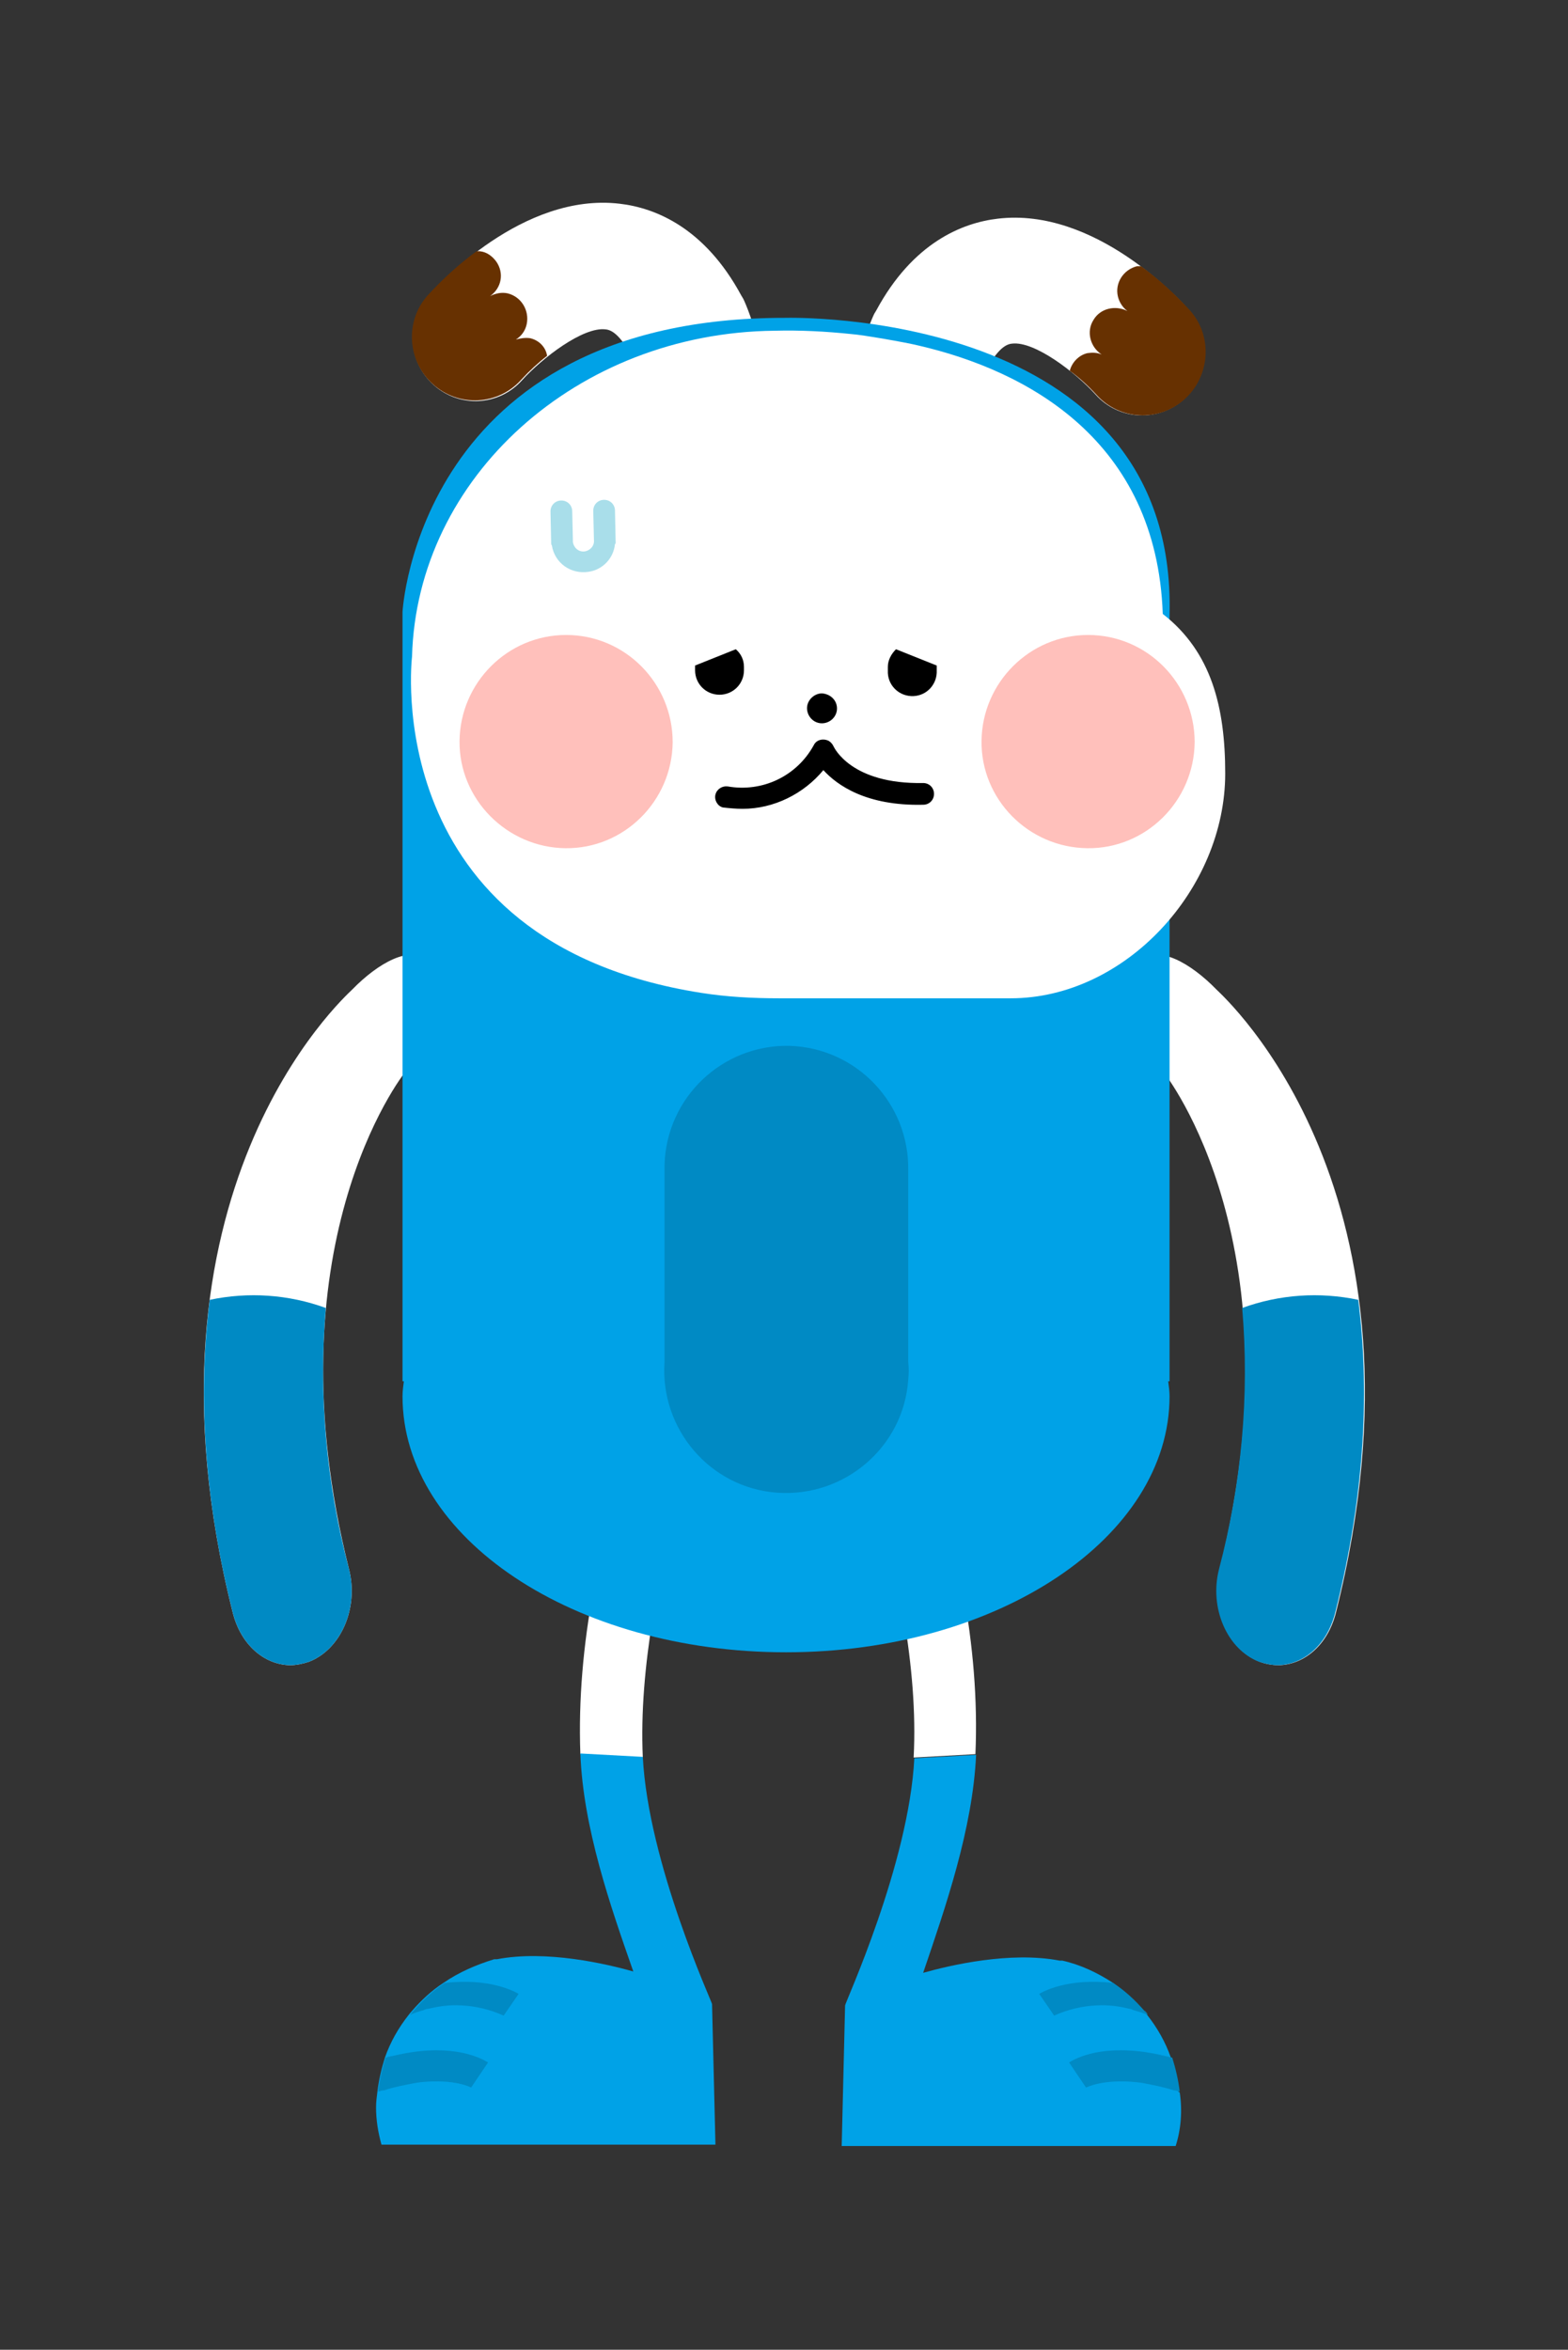 <?xml version="1.0" encoding="utf-8"?>
<!-- Generator: Adobe Illustrator 23.0.2, SVG Export Plug-In . SVG Version: 6.00 Build 0)  -->
<svg version="1.1" id="레이어_1" xmlns="http://www.w3.org/2000/svg" xmlns:xlink="http://www.w3.org/1999/xlink" x="0px"
	 y="0px" viewBox="0 0 231 346" style="enable-background:new 0 0 231 346;" xml:space="preserve">
<rect x="0" y="0" width="231" height="346" fill="#333333" stroke="none"/>
<style type="text/css">
	.st0{fill:#FFFFFF;}
	.st1{fill:#008AC4;}
	.st2{fill:#00A2E7;}
	.st3{fill:none;}
	.st4{fill:#673101;}
	.st5{fill:#FFC0BB;}
	.st6{fill:#A9DEEA;}
</style>
<g>
	<path class="st0" d="M188.4,245.2c3.8-0.1,7.2-3,8.4-7.7c15.6-61.9-16.4-90.6-17.6-91.8c-3.8-3.9-8.7-6.7-11.2-4.1
		c-3.9,4.1-0.6,12.1,3.2,16c0.9,1,20.3,26.3,8.5,73.4c-1.5,5.8,1.2,11.9,5.9,13.7C186.4,245,187.4,245.2,188.4,245.2z"/>
	<path class="st1" d="M183,192.6c1.1,12.9-0.1,25.9-3.4,38.4c-1.5,5.8,1.2,11.9,5.9,13.7c0.9,0.3,1.9,0.5,2.8,0.5
		c3.8-0.1,7.2-3,8.4-7.7c4.6-18.2,5-33.5,3.4-46.1C194.4,190.2,188.5,190.6,183,192.6z"/>
</g>
<title>자산 6</title>
<g>
	<path class="st0" d="M100.8,216.4c1.5-6.1-4.3-8.7-7.3-4.1c-5,13.5-8.6,29.9-8,46l9.2,0.5C94.1,245.4,97.2,231.3,100.8,216.4z"/>
	<path class="st2" d="M65.3,292c-1.7,1.1-3.2,2.5-4.6,4.1l-0.5,0.6l0,0c-1.5,1.9-2.7,4-3.5,6.3c0.6-0.2,1.2-0.3,1.8-0.4
		c-0.6,0.1-1.1,0.2-1.8,0.4l0,0c-0.5,1.6-0.9,3.3-1.1,5l0,0c-0.1,0.8-0.2,1.5-0.2,2.3c0,1.9,0.3,3.7,0.8,5.5h49.2l-0.5-20.7
		c0-0.3-9.4-20.7-10.2-36.4l-9.2-0.5c0.4,10.9,4.4,22.4,7.8,32.1c-3.9-1.1-12.8-3.2-20.1-1.8c-0.1,0-0.1,0-0.2,0h-0.2l0,0
		C70.2,289.3,67.6,290.4,65.3,292"/>
	<g>
		<path class="st3" d="M63,295.8c-0.2,0-0.4,0.2-0.7,0.2C62.6,295.9,62.8,295.8,63,295.8z"/>
		<path class="st3" d="M71.9,303.8l-2.5,3.7l0,0L71.9,303.8c-0.5-0.3-4.1-2.6-11.3-1.5C67.8,301.2,71.4,303.4,71.9,303.8z"/>
		<path class="st3" d="M67.8,295.3L67.8,295.3z"/>
		<path class="st3" d="M62,306.6l-0.6,0.1L62,306.6z"/>
		<path class="st1" d="M62.4,296c0.2-0.1,0.4-0.2,0.7-0.2c1.6-0.4,3.2-0.6,4.8-0.5H68c2.1,0.1,4.2,0.6,6.2,1.5l2.2-3.2
			c-0.5-0.3-4.2-2.4-10.9-1.6c-1.7,1.1-3.2,2.5-4.6,4.1c-0.2,0.2-0.3,0.4-0.5,0.6l0,0C61,296.4,61.7,296.2,62.4,296z"/>
		<path class="st1" d="M62,306.6c5-0.5,7.4,0.8,7.4,0.8l2.5-3.7c-0.5-0.3-4.1-2.6-11.3-1.5c-1.3,0.2-2.5,0.4-3.8,0.8l0,0
			c-0.5,1.6-0.9,3.3-1.1,5c0.3-0.1,0.6-0.2,0.9-0.2c1.5-0.5,3.1-0.8,4.7-1.1L62,306.6z"/>
		<path class="st2" d="M60.3,296.7L60.3,296.7l0.5-0.6L60.3,296.7z"/>
		<path class="st2" d="M60.8,296l-0.5,0.6l0,0C60.5,296.5,60.6,296.2,60.8,296z"/>
		<path class="st2" d="M60.3,296.7L60.3,296.7c0.7-0.3,1.3-0.5,2-0.7C61.6,296.2,61,296.4,60.3,296.7z"/>
		<path class="st2" d="M67.8,295.3c-1.6-0.1-3.2,0.1-4.8,0.5C64.6,295.4,66.2,295.2,67.8,295.3z"/>
		<path class="st2" d="M67.9,295.3c2.1,0.1,4.2,0.6,6.2,1.5l0,0C72.1,295.9,70,295.4,67.9,295.3z"/>
		<path class="st2" d="M56.6,307.8c1.5-0.5,3.1-0.8,4.7-1.1C59.7,307,58.2,307.3,56.6,307.8z"/>
		<path class="st2" d="M60.5,302.2c-1.3,0.2-2.5,0.4-3.8,0.8l0,0C58,302.7,59.3,302.4,60.5,302.2z"/>
		<path class="st2" d="M62,306.6c5-0.5,7.4,0.8,7.4,0.8l0,0C69.4,307.5,67,306.1,62,306.6z"/>
	</g>
</g>
<g>
	<path class="st0" d="M128.5,216.4c-1.5-6.1,4.3-8.7,7.3-4.1c5,13.5,8.6,29.9,7.9,46l-9.1,0.5C135.3,245.4,132.1,231.3,128.5,216.4z
		"/>
	<path class="st2" d="M173.6,308L173.6,308c-0.2-1.7-0.5-3.4-1.1-5l0,0c-0.8-2.3-2-4.4-3.5-6.3l0,0l-0.5-0.6
		c-1.3-1.6-2.9-2.9-4.5-4.1l0,0c-2.3-1.5-4.8-2.7-7.5-3.3l0,0h-0.2c-0.1,0-0.1,0-0.2,0c-7.3-1.4-16.2,0.7-20.1,1.8
		c3.3-9.7,7.3-21.2,7.8-32.1l-9.1,0.5c-0.8,15.6-10.2,36-10.2,36.4L124,316h49.2c0.8-2.5,1-5.2,0.6-7.9L173.6,308z"/>
	<g>
		<path class="st3" d="M166.3,295.8c0.2,0,0.4,0.2,0.6,0.2C166.8,295.9,166.5,295.8,166.3,295.8z"/>
		<path class="st3" d="M157.4,303.8l2.5,3.7l0,0L157.4,303.8c0.5-0.3,4-2.6,11.4-1.5C161.5,301.2,157.9,303.4,157.4,303.8z"/>
		<path class="st3" d="M161.5,295.3L161.5,295.3z"/>
		<path class="st3" d="M167.4,306.6l0.6,0.1L167.4,306.6z"/>
		<path class="st1" d="M167,296c-0.2-0.1-0.4-0.2-0.6-0.2c-1.6-0.4-3.2-0.6-4.8-0.5h-0.1c-2.1,0.1-4.2,0.6-6.2,1.5l-2.2-3.2
			c0.5-0.3,4.2-2.4,10.9-1.6c1.7,1.1,3.2,2.5,4.6,4.1c0.2,0.2,0.3,0.4,0.5,0.6l0,0C168.4,296.4,167.7,296.2,167,296z"/>
		<path class="st1" d="M167.4,306.6c-5-0.5-7.4,0.8-7.4,0.8l-2.5-3.7c0.5-0.3,4-2.6,11.4-1.5c1.3,0.2,2.5,0.4,3.8,0.8l0,0
			c0.5,1.6,0.9,3.3,1.1,5c-0.3-0.1-0.6-0.2-0.9-0.2c-1.5-0.5-3.1-0.8-4.7-1.1L167.4,306.6z"/>
		<path class="st2" d="M169,296.7L169,296.7l-0.5-0.6L169,296.7z"/>
		<path class="st2" d="M168.6,296l0.5,0.6l0,0C168.9,296.5,168.7,296.2,168.6,296z"/>
		<path class="st2" d="M169,296.7L169,296.7c-0.7-0.3-1.3-0.5-2-0.7C167.7,296.2,168.3,296.4,169,296.7z"/>
		<path class="st2" d="M161.5,295.3c1.6-0.1,3.2,0.1,4.8,0.5C164.7,295.4,163.1,295.2,161.5,295.3z"/>
		<path class="st2" d="M161.4,295.3c-2.1,0.1-4.2,0.6-6.2,1.5l0,0C157.2,295.9,159.3,295.4,161.4,295.3z"/>
		<path class="st2" d="M172.7,307.8c-1.5-0.5-3.1-0.8-4.7-1.1C169.6,307,171.2,307.3,172.7,307.8z"/>
		<path class="st2" d="M168.8,302.2c1.3,0.2,2.5,0.4,3.8,0.8l0,0C171.3,302.7,170.1,302.4,168.8,302.2z"/>
	</g>
</g>
<g>
	<path class="st0" d="M100.9,74l-0.3-0.1c-5-1.3-7.9-6.4-6.6-11.4c1-3.9-0.6-9-1.2-10.5c-0.8-1.4-2.1-3.4-3.6-3.5
		c-3.3-0.4-9.3,4.2-12.3,7.5c-3.4,3.8-9.2,4.1-13,0.7l0,0c-3.8-3.4-4.2-9.3-0.8-13.1C64.5,42,77,28.3,91.3,30
		c5.2,0.6,12.5,3.5,17.9,13.5l0.3,0.5c0.6,1.2,5.3,12.1,2.4,23.3C110.7,72.2,105.8,75.1,100.9,74z"/>
	<path class="st4" d="M78.1,49.8c-0.7-0.1-1.4,0-2.1,0.2c0.8-0.5,1.4-1.3,1.6-2.3c0.4-2-0.8-4-2.8-4.5c-0.9-0.2-1.8,0-2.6,0.4
		c1.7-1.2,2.1-3.4,0.9-5.1c-0.6-0.8-1.4-1.4-2.4-1.5c-0.2,0-0.4,0-0.5,0c-2.6,1.9-5,4.1-7.2,6.5c-3.4,3.8-3,9.7,0.8,13.1
		c3.8,3.4,9.6,3.1,13-0.7l0,0c1.2-1.3,2.5-2.5,3.8-3.5C80.4,51.1,79.4,50.1,78.1,49.8z"/>
</g>
<g>
	<path class="st0" d="M137.4,76.2l0.3-0.1c4.9-1.3,7.9-6.4,6.6-11.4c-1-3.9,0.6-9,1.2-10.6c0.8-1.4,2.1-3.4,3.6-3.5
		c3.3-0.4,9.3,4.2,12.3,7.5c3.4,3.8,9.2,4.1,13,0.7l0,0c3.8-3.4,4.1-9.3,0.8-13.1c-1.4-1.6-13.9-15.2-28.2-13.5
		c-5.2,0.6-12.5,3.5-17.9,13.5l-0.3,0.5c-0.6,1.2-5.3,12.1-2.4,23.3C127.6,74.4,132.5,77.4,137.4,76.2z"/>
	<path class="st4" d="M160.2,52c0.7-0.1,1.4-0.1,2.1,0.2c-1.7-1.1-2.3-3.4-1.2-5.1c1-1.7,3.2-2.2,5-1.3c-0.7-0.5-1.2-1.3-1.4-2.1
		c-0.5-2,0.8-4,2.8-4.5c0.2,0,0.4,0,0.6,0c2.6,1.9,5,4.1,7.2,6.5c3.4,3.8,3,9.7-0.8,13.1c-3.8,3.4-9.6,3.1-13-0.7
		c-1.2-1.3-2.5-2.5-3.9-3.5C157.9,53.4,158.9,52.3,160.2,52z"/>
</g>
<g>
	<path class="st0" d="M42.7,245.2c-3.8-0.1-7.2-3-8.4-7.7c-15.6-61.9,16.4-90.6,17.6-91.8c3.8-3.9,8.7-6.7,11.2-4.1
		c3.9,4.1,0.6,12.1-3.2,16c-0.9,1-20.3,26.3-8.5,73.4c1.5,5.8-1.2,11.9-5.9,13.7C44.6,245,43.6,245.2,42.7,245.2z"/>
	<path class="st1" d="M48,192.6c-1.1,12.9,0.1,25.9,3.4,38.4c1.5,5.8-1.2,11.9-5.9,13.7c-0.9,0.3-1.9,0.5-2.8,0.5
		c-3.8-0.1-7.2-3-8.4-7.7c-4.6-18.2-5-33.5-3.4-46.1C36.6,190.2,42.5,190.6,48,192.6z"/>
</g>
<g>
	<path class="st2" d="M115.8,46.8c-54.2-0.1-56.5,43.3-56.5,43.3v113.3h0.2c-0.1,0.7-0.2,1.5-0.2,2.2c0,20.9,25.3,37.7,56.5,37.7
		s56.5-16.9,56.5-37.7c0-0.7-0.1-1.5-0.2-2.2h0.2V90.6C173.5,45.2,115.8,46.8,115.8,46.8z"/>
	<path class="st1" d="M133.8,172.4c0.2-9.9-7.6-18.1-17.5-18.4c-9.9-0.2-18.1,7.6-18.4,17.5c0,0.3,0,0.6,0,0.8v28.2l0,0
		c-0.7,9.9,6.7,18.6,16.6,19.3s18.6-6.7,19.3-16.6c0.1-0.9,0.1-1.8,0-2.7V172.4L133.8,172.4z"/>
</g>
<path class="st0" d="M171.3,90.4c-0.9-25.6-20-35.8-35.9-39.5c-2-0.5-8.4-1.6-9.9-1.7c-3.8-0.4-7.6-0.6-11.4-0.5
	C85,49,61.4,70.3,60.7,96.7l0,0c0,0-5.1,42,42.6,49.5c3.8,0.6,7.6,0.8,11.5,0.8h34.1c16.9,0,31.6-16.1,31.6-33.1l0,0
	C180.5,104.2,178.5,96,171.3,90.4z"/>
<g>
	<path class="st5" d="M99.1,109.3C99,118,91.9,125,83.3,124.9s-15.7-7.2-15.6-15.8s7.1-15.6,15.7-15.6
		C92.1,93.5,99.1,100.6,99.1,109.3z"/>
	<path class="st5" d="M176,109.3c-0.1,8.7-7.2,15.7-15.8,15.6c-8.7-0.1-15.7-7.2-15.6-15.8c0.1-8.6,7.1-15.6,15.7-15.6
		C169,93.5,176,100.6,176,109.3z"/>
</g>
<g>
	<path d="M123.3,104.5c-0.1,1.2-1.2,2.1-2.4,2s-2.1-1.2-2-2.4c0.1-1.1,1.1-2,2.2-2C122.4,102.2,123.4,103.2,123.3,104.5L123.3,104.5
		z"/>
	<path d="M132,95.6l6,2.4c0,0.1,0,0.2,0,0.2v0.5c0.1,2-1.4,3.7-3.4,3.8c-2,0.1-3.7-1.4-3.8-3.4c0-0.1,0-0.3,0-0.4v-0.5
		C130.8,97.2,131.3,96.3,132,95.6z"/>
	<path d="M109.4,119.1c-1,0-2-0.1-2.9-0.2c-0.8-0.2-1.3-1.1-1.1-1.9c0.2-0.8,1-1.3,1.8-1.2c5.1,0.9,10.2-1.5,12.7-6.1
		c0.4-0.8,1.4-1,2.2-0.6c0.3,0.2,0.5,0.4,0.7,0.8c0.1,0.2,2.6,5.6,13.2,5.4c0.9,0,1.6,0.7,1.6,1.6s-0.7,1.6-1.6,1.6
		c-8.4,0.2-12.7-2.9-14.7-5.1C118.4,116.9,114,119.1,109.4,119.1z"/>
	<path d="M108.4,95.6l-6,2.4c0,0.1,0,0.2,0,0.2v0.5c0,2,1.6,3.6,3.6,3.6s3.6-1.6,3.6-3.6v-0.5C109.6,97.2,109.2,96.3,108.4,95.6z"/>
</g>
<path class="st6" d="M90.7,79.9l-0.1-4.7c0-0.9-0.7-1.6-1.6-1.6s-1.6,0.7-1.6,1.6l0.1,4.3c0.1,0.9-0.6,1.6-1.4,1.7
	c-0.9,0.1-1.6-0.6-1.7-1.4c0-0.1,0-0.2,0-0.2l-0.1-4.3c0-0.9-0.7-1.6-1.6-1.6s-1.6,0.7-1.6,1.6l0,0l0.1,4.7c0,0.1,0,0.2,0.1,0.3
	c0.4,2.6,2.8,4.3,5.4,3.9c2.1-0.3,3.7-2,3.9-4.1C90.7,80.1,90.7,80,90.7,79.9z"/>
</svg>
